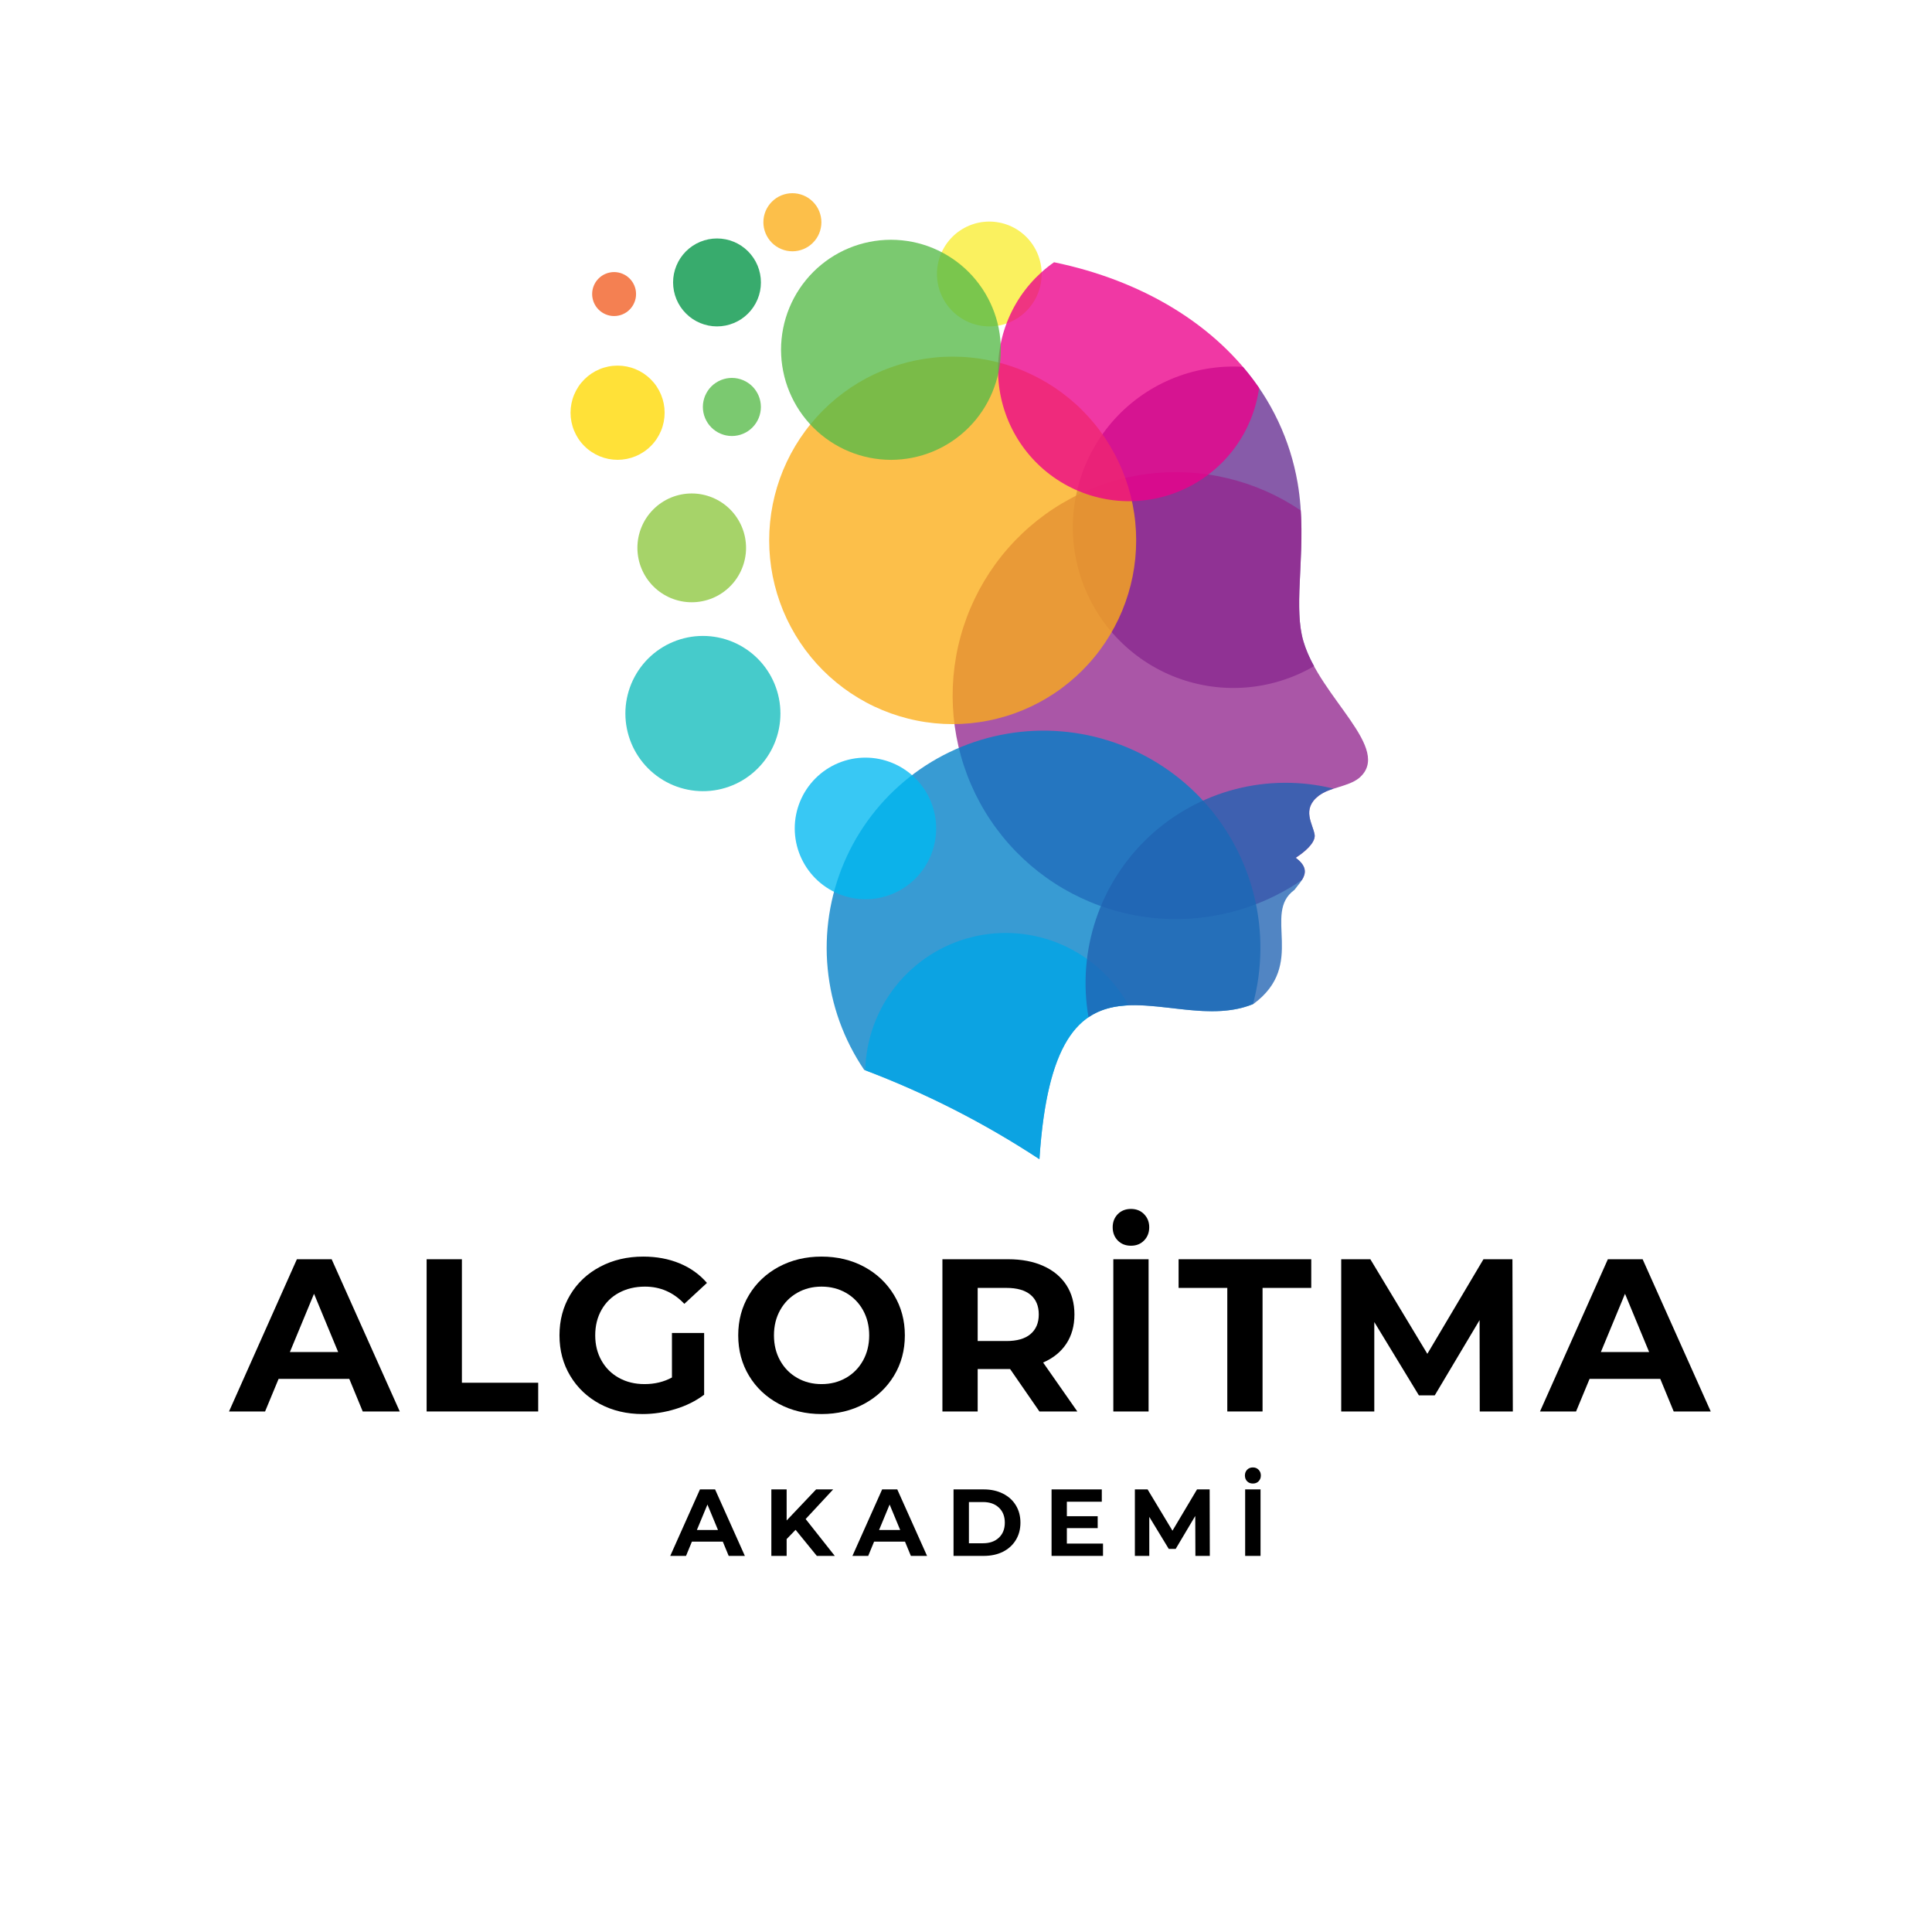 <svg xmlns="http://www.w3.org/2000/svg" xmlns:xlink="http://www.w3.org/1999/xlink" width="500" zoomAndPan="magnify" viewBox="0 0 375 375" height="500" preserveAspectRatio="xMidYMid meet" version="1.0"><defs><g/><clipPath id="5375e993df"><path d="M 184 91 L 265.77 91 L 265.77 179 L 184 179 Z M 184 91 " clip-rule="nonzero"/></clipPath><clipPath id="db978d645a"><path d="M 110.52 70 L 130 70 L 130 90 L 110.52 90 Z M 110.52 70 " clip-rule="nonzero"/></clipPath><clipPath id="1d7d7c5f61"><path d="M 148 37.5 L 160 37.5 L 160 49 L 148 49 Z M 148 37.5 " clip-rule="nonzero"/></clipPath></defs><path fill="#f9ed32" d="M 192.023 63.355 C 192.691 63.355 193.352 63.289 194.004 63.16 C 194.66 63.031 195.293 62.836 195.91 62.582 C 196.527 62.324 197.113 62.012 197.668 61.641 C 198.223 61.27 198.734 60.852 199.207 60.379 C 199.68 59.906 200.098 59.391 200.469 58.836 C 200.84 58.281 201.152 57.695 201.41 57.078 C 201.664 56.461 201.859 55.828 201.988 55.172 C 202.117 54.516 202.184 53.855 202.184 53.188 C 202.184 52.52 202.121 51.859 201.992 51.203 C 201.859 50.551 201.668 49.914 201.414 49.297 C 201.16 48.68 200.848 48.094 200.477 47.535 C 200.105 46.98 199.688 46.469 199.215 45.996 C 198.746 45.523 198.23 45.102 197.68 44.727 C 197.125 44.355 196.539 44.043 195.922 43.785 C 195.309 43.531 194.672 43.336 194.02 43.207 C 193.363 43.074 192.703 43.008 192.039 43.008 C 191.371 43.008 190.711 43.07 190.055 43.199 C 189.402 43.328 188.766 43.523 188.148 43.777 C 187.535 44.031 186.949 44.344 186.391 44.715 C 185.836 45.082 185.324 45.504 184.852 45.977 C 184.379 46.449 183.957 46.961 183.586 47.516 C 183.215 48.07 182.902 48.656 182.645 49.273 C 182.387 49.887 182.195 50.523 182.062 51.18 C 181.934 51.832 181.867 52.496 181.863 53.16 C 181.863 53.832 181.93 54.492 182.059 55.148 C 182.188 55.805 182.383 56.441 182.637 57.059 C 182.891 57.676 183.207 58.262 183.574 58.82 C 183.945 59.375 184.367 59.891 184.84 60.363 C 185.309 60.836 185.824 61.258 186.379 61.629 C 186.934 62.004 187.52 62.316 188.133 62.574 C 188.75 62.832 189.387 63.023 190.043 63.156 C 190.695 63.289 191.355 63.355 192.023 63.355 Z M 192.023 63.355 " fill-opacity="0.78" fill-rule="evenodd"/><path fill="#662d91" d="M 241.242 71.199 C 244 74.406 246.285 77.922 248.09 81.75 C 249.895 85.574 251.152 89.574 251.871 93.746 C 253.93 105.805 250.789 116.973 252.992 124.477 C 253.508 126.16 254.199 127.766 255.066 129.297 C 254.551 129.598 254.027 129.883 253.496 130.152 C 252.965 130.426 252.426 130.68 251.883 130.918 C 251.336 131.156 250.785 131.379 250.227 131.586 C 249.668 131.793 249.102 131.984 248.531 132.16 C 247.965 132.336 247.391 132.496 246.812 132.637 C 246.234 132.777 245.652 132.902 245.066 133.012 C 244.48 133.121 243.891 133.211 243.301 133.289 C 242.711 133.363 242.117 133.422 241.523 133.461 C 240.93 133.5 240.332 133.527 239.738 133.531 C 239.145 133.539 238.547 133.527 237.953 133.5 C 237.359 133.473 236.766 133.43 236.172 133.367 C 235.578 133.305 234.988 133.227 234.402 133.133 C 233.812 133.035 233.23 132.922 232.648 132.793 C 232.066 132.664 231.488 132.52 230.914 132.355 C 230.344 132.195 229.773 132.016 229.211 131.82 C 228.648 131.625 228.09 131.414 227.539 131.188 C 226.988 130.961 226.445 130.719 225.91 130.461 C 225.371 130.203 224.844 129.93 224.32 129.641 C 223.801 129.352 223.289 129.051 222.785 128.73 C 222.281 128.414 221.785 128.082 221.301 127.734 C 220.816 127.391 220.34 127.027 219.879 126.656 C 219.414 126.281 218.961 125.895 218.52 125.496 C 218.074 125.098 217.645 124.684 217.227 124.258 C 216.809 123.836 216.402 123.398 216.008 122.953 C 215.617 122.504 215.234 122.047 214.867 121.574 C 214.5 121.105 214.148 120.625 213.809 120.137 C 213.469 119.648 213.141 119.148 212.832 118.641 C 212.52 118.133 212.223 117.613 211.941 117.09 C 211.66 116.562 211.395 116.031 211.145 115.488 C 210.891 114.949 210.656 114.402 210.438 113.848 C 210.219 113.293 210.012 112.73 209.824 112.164 C 209.637 111.602 209.465 111.027 209.312 110.453 C 209.156 109.879 209.02 109.297 208.898 108.715 C 208.773 108.129 208.672 107.543 208.582 106.953 C 208.496 106.363 208.422 105.77 208.367 105.176 C 208.316 104.582 208.277 103.988 208.258 103.391 C 208.238 102.797 208.234 102.199 208.25 101.605 C 208.262 101.008 208.293 100.414 208.344 99.816 C 208.391 99.223 208.457 98.633 208.539 98.039 C 208.621 97.449 208.719 96.863 208.836 96.277 C 208.949 95.691 209.082 95.109 209.23 94.535 C 209.379 93.957 209.547 93.383 209.727 92.816 C 209.91 92.246 210.109 91.684 210.32 91.129 C 210.535 90.57 210.766 90.023 211.012 89.48 C 211.258 88.938 211.52 88.398 211.793 87.871 C 212.07 87.344 212.363 86.824 212.668 86.312 C 212.973 85.801 213.293 85.297 213.629 84.805 C 213.965 84.312 214.312 83.828 214.676 83.355 C 215.039 82.883 215.414 82.418 215.801 81.969 C 216.191 81.516 216.594 81.074 217.008 80.648 C 217.422 80.219 217.848 79.801 218.285 79.398 C 218.723 78.996 219.172 78.602 219.633 78.227 C 220.094 77.848 220.562 77.48 221.047 77.129 C 221.527 76.781 222.02 76.441 222.52 76.121 C 223.02 75.797 223.527 75.488 224.047 75.195 C 224.566 74.898 225.09 74.621 225.625 74.359 C 226.16 74.094 226.703 73.848 227.25 73.613 C 227.797 73.383 228.352 73.164 228.914 72.965 C 229.477 72.766 230.043 72.578 230.613 72.41 C 231.184 72.242 231.762 72.094 232.34 71.957 C 232.922 71.82 233.504 71.703 234.09 71.602 C 234.676 71.5 235.266 71.418 235.859 71.348 C 236.449 71.281 237.043 71.23 237.637 71.195 C 238.234 71.164 238.828 71.148 239.422 71.148 C 240.012 71.148 240.629 71.168 241.242 71.199 Z M 241.242 71.199 " fill-opacity="0.78" fill-rule="evenodd"/><g clip-path="url(#5375e993df)"><path fill="#92278f" d="M 252.477 99.051 C 253.129 109.043 251.113 118.086 252.992 124.504 C 256.203 135.461 270.445 145.387 263.789 151.023 C 261.688 152.715 258.062 152.824 255.938 154.48 C 252.555 157.125 254.867 159.984 255.168 162.047 C 255.312 163.023 254.426 164.598 251.5 166.508 C 253.711 168.141 253.508 169.523 252.719 170.797 C 251.641 171.535 250.535 172.227 249.395 172.863 C 248.254 173.504 247.09 174.09 245.898 174.621 C 244.707 175.156 243.492 175.633 242.258 176.059 C 241.023 176.48 239.77 176.848 238.504 177.156 C 237.234 177.469 235.953 177.719 234.664 177.914 C 233.371 178.109 232.074 178.246 230.773 178.32 C 229.469 178.398 228.164 178.418 226.859 178.375 C 225.555 178.332 224.254 178.234 222.961 178.074 C 221.664 177.914 220.379 177.699 219.102 177.422 C 217.824 177.148 216.562 176.816 215.316 176.426 C 214.07 176.035 212.844 175.594 211.641 175.09 C 210.434 174.59 209.254 174.035 208.098 173.43 C 206.941 172.82 205.812 172.164 204.719 171.453 C 203.621 170.746 202.559 169.988 201.531 169.184 C 200.5 168.375 199.512 167.527 198.559 166.629 C 197.609 165.734 196.699 164.801 195.832 163.82 C 194.965 162.844 194.145 161.828 193.371 160.777 C 192.594 159.727 191.867 158.641 191.191 157.523 C 190.512 156.406 189.887 155.262 189.312 154.086 C 188.742 152.91 188.219 151.715 187.754 150.492 C 187.289 149.273 186.879 148.031 186.527 146.773 C 186.172 145.516 185.875 144.242 185.637 142.957 C 185.398 141.672 185.219 140.379 185.094 139.078 C 184.973 137.777 184.91 136.473 184.906 135.164 C 184.902 133.859 184.957 132.555 185.07 131.25 C 185.184 129.949 185.355 128.652 185.586 127.367 C 185.812 126.082 186.102 124.809 186.449 123.547 C 186.793 122.285 187.195 121.043 187.652 119.82 C 188.109 118.594 188.621 117.395 189.188 116.215 C 189.754 115.035 190.371 113.887 191.039 112.766 C 191.711 111.645 192.43 110.555 193.199 109.496 C 193.965 108.438 194.781 107.418 195.641 106.438 C 196.5 105.453 197.402 104.512 198.348 103.609 C 199.293 102.707 200.277 101.852 201.301 101.039 C 202.324 100.227 203.379 99.461 204.473 98.742 C 205.562 98.027 206.688 97.359 207.84 96.746 C 208.988 96.129 210.168 95.57 211.371 95.059 C 212.574 94.551 213.797 94.098 215.039 93.699 C 216.281 93.301 217.543 92.961 218.816 92.676 C 220.09 92.395 221.375 92.168 222.668 92 C 223.965 91.832 225.266 91.723 226.57 91.672 C 227.875 91.625 229.176 91.633 230.48 91.699 C 231.785 91.77 233.082 91.895 234.375 92.082 C 235.668 92.266 236.949 92.512 238.219 92.812 C 239.488 93.113 240.742 93.473 241.98 93.887 C 243.219 94.305 244.438 94.773 245.633 95.297 C 246.828 95.824 247.996 96.402 249.141 97.031 C 250.281 97.664 251.395 98.348 252.477 99.078 Z M 252.477 99.051 " fill-opacity="0.78" fill-rule="evenodd"/></g><path fill="#007fc6" d="M 243.203 194.902 C 226.746 201.613 204.719 179.109 201.754 225 C 191.055 217.965 179.719 212.188 167.742 207.668 C 167.246 206.941 166.777 206.199 166.332 205.445 C 165.883 204.688 165.461 203.918 165.062 203.137 C 164.664 202.352 164.289 201.559 163.938 200.754 C 163.59 199.945 163.266 199.129 162.965 198.305 C 162.668 197.477 162.395 196.645 162.148 195.801 C 161.902 194.957 161.684 194.105 161.488 193.25 C 161.297 192.391 161.129 191.531 160.992 190.66 C 160.852 189.793 160.738 188.922 160.656 188.051 C 160.57 187.176 160.512 186.297 160.48 185.418 C 160.453 184.543 160.449 183.664 160.473 182.785 C 160.496 181.906 160.551 181.031 160.629 180.156 C 160.707 179.281 160.816 178.406 160.949 177.539 C 161.082 176.672 161.242 175.809 161.43 174.949 C 161.617 174.09 161.832 173.238 162.074 172.395 C 162.316 171.551 162.582 170.715 162.875 169.887 C 163.168 169.059 163.488 168.238 163.832 167.43 C 164.176 166.621 164.543 165.824 164.938 165.039 C 165.332 164.254 165.75 163.484 166.191 162.723 C 166.637 161.965 167.102 161.223 167.59 160.492 C 168.078 159.762 168.59 159.047 169.121 158.352 C 169.656 157.652 170.211 156.973 170.785 156.309 C 171.363 155.645 171.957 155 172.574 154.375 C 173.191 153.75 173.824 153.145 174.48 152.559 C 175.133 151.973 175.805 151.406 176.492 150.863 C 177.184 150.32 177.887 149.797 178.609 149.297 C 179.332 148.797 180.066 148.32 180.82 147.867 C 181.57 147.414 182.336 146.984 183.113 146.578 C 183.895 146.172 184.684 145.793 185.484 145.434 C 186.289 145.078 187.102 144.75 187.922 144.441 C 188.746 144.137 189.578 143.859 190.418 143.605 C 191.258 143.352 192.105 143.125 192.961 142.926 C 193.812 142.727 194.676 142.551 195.539 142.406 C 196.406 142.258 197.273 142.141 198.145 142.047 C 199.02 141.957 199.895 141.891 200.77 141.855 C 201.648 141.816 202.523 141.809 203.402 141.824 C 204.277 141.844 205.156 141.887 206.027 141.961 C 206.902 142.031 207.773 142.133 208.645 142.262 C 209.512 142.387 210.375 142.543 211.234 142.723 C 212.094 142.902 212.945 143.113 213.789 143.348 C 214.637 143.582 215.473 143.844 216.301 144.129 C 217.133 144.418 217.953 144.73 218.762 145.066 C 219.57 145.406 220.371 145.77 221.156 146.156 C 221.945 146.547 222.719 146.957 223.48 147.395 C 224.242 147.832 224.988 148.293 225.719 148.777 C 226.453 149.262 227.172 149.766 227.871 150.293 C 228.57 150.824 229.258 151.371 229.922 151.945 C 230.59 152.516 231.238 153.105 231.867 153.719 C 232.496 154.332 233.105 154.961 233.695 155.613 C 234.289 156.262 234.855 156.93 235.406 157.617 C 235.953 158.301 236.48 159.004 236.984 159.723 C 237.488 160.441 237.973 161.176 238.43 161.926 C 238.891 162.676 239.324 163.438 239.734 164.211 C 240.148 164.988 240.535 165.777 240.895 166.578 C 241.258 167.379 241.594 168.188 241.906 169.012 C 242.219 169.832 242.504 170.664 242.762 171.5 C 243.023 172.34 243.254 173.188 243.461 174.043 C 243.668 174.895 243.848 175.754 244 176.621 C 244.152 177.484 244.281 178.355 244.379 179.227 C 244.477 180.102 244.547 180.977 244.594 181.855 C 244.637 182.73 244.652 183.609 244.641 184.488 C 244.629 185.367 244.594 186.246 244.527 187.121 C 244.461 187.996 244.367 188.871 244.25 189.742 C 244.129 190.609 243.98 191.477 243.805 192.34 C 243.633 193.199 243.43 194.055 243.203 194.902 Z M 243.203 194.902 " fill-opacity="0.78" fill-rule="evenodd"/><path fill="#01a6e6" d="M 219.043 195.137 C 210.352 195.504 203.34 200.516 201.754 225 C 191.117 218.008 179.844 212.254 167.945 207.738 C 167.98 206.25 168.137 204.777 168.41 203.312 C 168.688 201.852 169.082 200.422 169.59 199.023 C 170.102 197.625 170.723 196.277 171.449 194.98 C 172.18 193.684 173.012 192.453 173.941 191.293 C 174.871 190.133 175.891 189.055 177 188.062 C 178.105 187.066 179.285 186.172 180.539 185.371 C 181.793 184.57 183.102 183.875 184.469 183.289 C 185.836 182.703 187.238 182.234 188.684 181.879 C 190.125 181.523 191.59 181.285 193.07 181.168 C 194.555 181.051 196.035 181.059 197.516 181.184 C 198.996 181.309 200.457 181.555 201.898 181.922 C 203.34 182.285 204.742 182.766 206.105 183.363 C 207.469 183.957 208.773 184.66 210.02 185.469 C 211.27 186.277 212.441 187.184 213.543 188.184 C 214.645 189.184 215.656 190.27 216.578 191.434 C 217.5 192.602 218.324 193.836 219.043 195.137 Z M 219.043 195.137 " fill-opacity="0.78" fill-rule="evenodd"/><path fill="#2063b2" d="M 258.805 153.078 C 257.773 153.379 256.816 153.836 255.938 154.457 C 252.555 157.098 254.867 159.957 255.168 162.02 C 255.312 163 254.426 164.57 251.5 166.484 C 254.883 168.98 252.609 170.895 251.246 172.734 C 244.918 177.301 253.723 187.203 243.281 194.875 C 232.742 199.223 219.93 191.555 211.277 197.441 C 211.141 196.648 211.027 195.855 210.938 195.055 C 210.852 194.258 210.789 193.457 210.75 192.652 C 210.711 191.852 210.695 191.047 210.707 190.246 C 210.719 189.441 210.758 188.641 210.816 187.836 C 210.879 187.035 210.965 186.238 211.074 185.441 C 211.184 184.645 211.32 183.855 211.48 183.066 C 211.641 182.281 211.824 181.496 212.031 180.723 C 212.238 179.945 212.473 179.176 212.727 178.414 C 212.984 177.652 213.262 176.902 213.562 176.156 C 213.867 175.41 214.191 174.676 214.539 173.953 C 214.887 173.23 215.258 172.516 215.648 171.816 C 216.039 171.113 216.453 170.426 216.891 169.75 C 217.324 169.074 217.777 168.414 218.254 167.766 C 218.73 167.117 219.227 166.488 219.738 165.871 C 220.254 165.254 220.789 164.656 221.34 164.07 C 221.891 163.488 222.461 162.922 223.047 162.375 C 223.633 161.824 224.238 161.297 224.859 160.785 C 225.477 160.277 226.113 159.785 226.762 159.312 C 227.414 158.844 228.078 158.391 228.754 157.961 C 229.434 157.531 230.125 157.125 230.828 156.738 C 231.531 156.352 232.246 155.984 232.969 155.645 C 233.695 155.301 234.434 154.98 235.18 154.684 C 235.922 154.387 236.68 154.113 237.441 153.863 C 238.203 153.613 238.973 153.387 239.75 153.188 C 240.527 152.984 241.309 152.805 242.098 152.652 C 242.883 152.5 243.676 152.371 244.473 152.266 C 245.266 152.16 246.066 152.082 246.867 152.027 C 247.664 151.973 248.469 151.941 249.27 151.938 C 250.074 151.93 250.875 151.953 251.676 151.996 C 252.477 152.039 253.277 152.109 254.074 152.203 C 254.871 152.301 255.664 152.418 256.453 152.562 C 257.242 152.707 258.027 152.875 258.805 153.066 Z M 258.805 153.078 " fill-opacity="0.78" fill-rule="evenodd"/><path fill="#12bcbc" d="M 136.426 153.566 C 137.414 153.57 138.395 153.473 139.363 153.281 C 140.332 153.086 141.273 152.801 142.188 152.422 C 143.102 152.047 143.969 151.582 144.789 151.031 C 145.609 150.48 146.371 149.859 147.07 149.156 C 147.77 148.457 148.395 147.699 148.941 146.875 C 149.492 146.051 149.957 145.184 150.336 144.27 C 150.711 143.355 151 142.414 151.191 141.441 C 151.383 140.473 151.48 139.492 151.48 138.504 C 151.48 137.512 151.387 136.531 151.191 135.562 C 151 134.59 150.715 133.648 150.336 132.734 C 149.957 131.82 149.496 130.953 148.945 130.129 C 148.395 129.305 147.773 128.547 147.074 127.844 C 146.375 127.145 145.613 126.52 144.793 125.973 C 143.973 125.422 143.105 124.957 142.191 124.578 C 141.277 124.199 140.336 123.914 139.367 123.723 C 138.398 123.527 137.418 123.434 136.43 123.434 C 135.441 123.434 134.465 123.527 133.496 123.723 C 132.527 123.914 131.586 124.203 130.672 124.582 C 129.758 124.961 128.891 125.422 128.07 125.973 C 127.25 126.523 126.488 127.148 125.789 127.848 C 125.09 128.547 124.469 129.309 123.918 130.133 C 123.371 130.957 122.906 131.824 122.527 132.738 C 122.152 133.652 121.867 134.598 121.672 135.566 C 121.48 136.535 121.383 137.516 121.387 138.508 C 121.387 139.496 121.484 140.473 121.68 141.441 C 121.875 142.41 122.16 143.352 122.539 144.266 C 122.918 145.18 123.383 146.047 123.93 146.867 C 124.48 147.688 125.102 148.449 125.801 149.148 C 126.5 149.848 127.258 150.469 128.078 151.02 C 128.898 151.57 129.766 152.035 130.676 152.414 C 131.586 152.793 132.527 153.078 133.496 153.273 C 134.461 153.469 135.441 153.566 136.426 153.566 Z M 136.426 153.566 " fill-opacity="0.78" fill-rule="evenodd"/><path fill="#00b9f1" d="M 167.945 174.543 C 168.844 174.543 169.738 174.461 170.625 174.285 C 171.508 174.113 172.367 173.852 173.203 173.512 C 174.035 173.168 174.828 172.746 175.578 172.246 C 176.332 171.746 177.027 171.176 177.664 170.539 C 178.305 169.902 178.875 169.211 179.379 168.461 C 179.879 167.711 180.305 166.918 180.652 166.086 C 181 165.254 181.262 164.395 181.438 163.508 C 181.617 162.621 181.707 161.727 181.707 160.824 C 181.711 159.922 181.621 159.027 181.449 158.141 C 181.273 157.258 181.016 156.395 180.672 155.562 C 180.328 154.727 179.906 153.934 179.406 153.18 C 178.906 152.43 178.34 151.734 177.703 151.094 C 177.066 150.457 176.371 149.883 175.621 149.383 C 174.875 148.879 174.082 148.453 173.25 148.109 C 172.418 147.762 171.559 147.5 170.676 147.324 C 169.789 147.145 168.898 147.055 167.996 147.055 C 167.094 147.055 166.199 147.141 165.316 147.316 C 164.43 147.492 163.574 147.754 162.738 148.098 C 161.906 148.441 161.113 148.867 160.363 149.367 C 159.613 149.867 158.922 150.438 158.281 151.078 C 157.645 151.715 157.074 152.41 156.574 153.16 C 156.07 153.91 155.648 154.703 155.305 155.535 C 154.957 156.371 154.699 157.23 154.523 158.117 C 154.344 159 154.258 159.895 154.258 160.801 C 154.258 161.699 154.348 162.59 154.523 163.473 C 154.699 164.355 154.961 165.215 155.305 166.047 C 155.648 166.875 156.07 167.668 156.57 168.418 C 157.07 169.164 157.637 169.859 158.27 170.496 C 158.906 171.133 159.598 171.703 160.344 172.203 C 161.09 172.707 161.879 173.133 162.707 173.477 C 163.535 173.824 164.391 174.09 165.273 174.266 C 166.156 174.445 167.043 174.539 167.945 174.543 Z M 167.945 174.543 " fill-opacity="0.78" fill-rule="evenodd"/><path fill="#8dc63f" d="M 134.262 116.898 C 134.957 116.898 135.641 116.832 136.32 116.695 C 137 116.562 137.66 116.359 138.297 116.098 C 138.938 115.832 139.547 115.504 140.121 115.121 C 140.699 114.734 141.23 114.297 141.719 113.805 C 142.211 113.316 142.648 112.781 143.031 112.207 C 143.414 111.629 143.742 111.02 144.004 110.379 C 144.27 109.738 144.469 109.078 144.605 108.398 C 144.742 107.719 144.809 107.031 144.809 106.34 C 144.809 105.645 144.738 104.957 144.605 104.277 C 144.469 103.598 144.27 102.938 144.004 102.297 C 143.738 101.656 143.414 101.047 143.027 100.473 C 142.645 99.895 142.207 99.363 141.719 98.871 C 141.227 98.383 140.695 97.945 140.117 97.559 C 139.543 97.176 138.934 96.848 138.293 96.586 C 137.656 96.32 136.996 96.121 136.316 95.984 C 135.637 95.848 134.949 95.781 134.258 95.781 C 133.566 95.781 132.879 95.852 132.203 95.984 C 131.523 96.121 130.863 96.32 130.223 96.586 C 129.582 96.852 128.977 97.18 128.398 97.566 C 127.824 97.949 127.293 98.387 126.805 98.879 C 126.312 99.367 125.875 99.902 125.492 100.48 C 125.109 101.055 124.781 101.664 124.52 102.305 C 124.254 102.945 124.055 103.605 123.918 104.289 C 123.785 104.969 123.719 105.652 123.719 106.348 C 123.719 107.039 123.789 107.727 123.926 108.406 C 124.059 109.086 124.262 109.746 124.527 110.383 C 124.793 111.023 125.117 111.633 125.5 112.207 C 125.887 112.781 126.324 113.316 126.812 113.805 C 127.301 114.297 127.836 114.734 128.41 115.117 C 128.984 115.504 129.594 115.828 130.23 116.094 C 130.871 116.359 131.527 116.559 132.207 116.695 C 132.887 116.832 133.57 116.898 134.262 116.898 Z M 134.262 116.898 " fill-opacity="0.78" fill-rule="evenodd"/><g clip-path="url(#db978d645a)"><path fill="#ffd900" d="M 129.004 80.105 C 129.004 80.707 128.945 81.301 128.828 81.891 C 128.711 82.48 128.539 83.051 128.309 83.605 C 128.078 84.16 127.797 84.688 127.465 85.188 C 127.133 85.688 126.754 86.148 126.328 86.57 C 125.906 86.996 125.445 87.375 124.945 87.707 C 124.445 88.043 123.922 88.324 123.367 88.555 C 122.812 88.785 122.242 88.957 121.656 89.074 C 121.066 89.191 120.473 89.25 119.875 89.25 C 119.273 89.25 118.68 89.191 118.09 89.074 C 117.504 88.957 116.934 88.785 116.379 88.555 C 115.824 88.324 115.301 88.043 114.801 87.707 C 114.301 87.375 113.84 86.996 113.418 86.57 C 112.992 86.148 112.613 85.688 112.281 85.188 C 111.949 84.688 111.668 84.16 111.438 83.605 C 111.207 83.051 111.035 82.48 110.918 81.891 C 110.801 81.301 110.742 80.707 110.742 80.105 C 110.742 79.508 110.801 78.914 110.918 78.324 C 111.035 77.734 111.207 77.164 111.438 76.609 C 111.668 76.055 111.949 75.527 112.281 75.027 C 112.613 74.527 112.992 74.066 113.418 73.641 C 113.84 73.219 114.301 72.84 114.801 72.504 C 115.301 72.172 115.824 71.891 116.379 71.66 C 116.934 71.43 117.504 71.258 118.09 71.141 C 118.68 71.023 119.273 70.965 119.875 70.965 C 120.473 70.965 121.066 71.023 121.656 71.141 C 122.242 71.258 122.812 71.43 123.367 71.66 C 123.922 71.891 124.445 72.172 124.945 72.504 C 125.445 72.84 125.906 73.219 126.328 73.641 C 126.754 74.066 127.133 74.527 127.465 75.027 C 127.797 75.527 128.078 76.055 128.309 76.609 C 128.539 77.164 128.711 77.734 128.828 78.324 C 128.945 78.914 129.004 79.508 129.004 80.105 Z M 129.004 80.105 " fill-opacity="0.78" fill-rule="nonzero"/></g><path fill="#009444" d="M 139.164 63.355 C 139.723 63.355 140.277 63.301 140.828 63.191 C 141.375 63.082 141.91 62.922 142.426 62.707 C 142.945 62.492 143.438 62.23 143.902 61.922 C 144.367 61.609 144.797 61.254 145.195 60.859 C 145.59 60.465 145.945 60.031 146.254 59.566 C 146.566 59.102 146.828 58.609 147.043 58.09 C 147.258 57.574 147.422 57.039 147.531 56.488 C 147.641 55.941 147.695 55.383 147.695 54.824 C 147.695 54.262 147.641 53.707 147.531 53.16 C 147.422 52.609 147.262 52.074 147.047 51.555 C 146.832 51.039 146.57 50.547 146.262 50.082 C 145.949 49.613 145.598 49.184 145.199 48.785 C 144.805 48.391 144.375 48.035 143.91 47.723 C 143.441 47.414 142.953 47.148 142.434 46.934 C 141.918 46.719 141.387 46.559 140.836 46.449 C 140.285 46.34 139.73 46.285 139.172 46.285 C 138.613 46.285 138.059 46.34 137.508 46.449 C 136.961 46.555 136.426 46.719 135.91 46.934 C 135.391 47.148 134.902 47.41 134.434 47.723 C 133.969 48.031 133.539 48.387 133.145 48.781 C 132.746 49.18 132.395 49.609 132.082 50.078 C 131.773 50.543 131.508 51.035 131.297 51.551 C 131.082 52.07 130.918 52.605 130.809 53.152 C 130.699 53.703 130.645 54.258 130.645 54.82 C 130.648 55.379 130.703 55.934 130.812 56.484 C 130.922 57.031 131.082 57.566 131.297 58.082 C 131.512 58.602 131.773 59.09 132.086 59.559 C 132.395 60.023 132.75 60.453 133.145 60.848 C 133.539 61.246 133.969 61.598 134.434 61.91 C 134.898 62.223 135.391 62.484 135.906 62.699 C 136.422 62.914 136.953 63.078 137.504 63.188 C 138.051 63.297 138.605 63.355 139.164 63.355 Z M 139.164 63.355 " fill-opacity="0.78" fill-rule="evenodd"/><path fill="#56ba48" d="M 142.059 84.629 C 142.426 84.629 142.793 84.594 143.156 84.52 C 143.52 84.449 143.871 84.344 144.211 84.199 C 144.555 84.059 144.879 83.887 145.188 83.68 C 145.492 83.473 145.777 83.238 146.039 82.977 C 146.301 82.715 146.535 82.43 146.738 82.125 C 146.945 81.816 147.117 81.492 147.258 81.148 C 147.402 80.809 147.508 80.453 147.578 80.09 C 147.652 79.727 147.688 79.363 147.688 78.992 C 147.688 78.621 147.652 78.254 147.578 77.891 C 147.508 77.527 147.402 77.176 147.258 76.832 C 147.117 76.492 146.945 76.168 146.738 75.859 C 146.535 75.551 146.301 75.266 146.039 75.004 C 145.777 74.742 145.492 74.508 145.188 74.305 C 144.879 74.098 144.555 73.922 144.211 73.781 C 143.871 73.641 143.52 73.535 143.156 73.461 C 142.793 73.391 142.426 73.352 142.059 73.352 C 141.688 73.352 141.32 73.391 140.957 73.461 C 140.598 73.535 140.246 73.641 139.902 73.781 C 139.562 73.922 139.238 74.098 138.93 74.305 C 138.621 74.508 138.336 74.742 138.074 75.004 C 137.812 75.266 137.582 75.551 137.375 75.859 C 137.172 76.168 136.996 76.492 136.855 76.832 C 136.715 77.176 136.605 77.527 136.535 77.891 C 136.461 78.254 136.426 78.621 136.426 78.992 C 136.426 79.359 136.465 79.727 136.535 80.09 C 136.609 80.453 136.719 80.805 136.859 81.148 C 137 81.488 137.176 81.812 137.379 82.121 C 137.586 82.43 137.82 82.711 138.078 82.973 C 138.34 83.234 138.625 83.469 138.934 83.676 C 139.238 83.883 139.562 84.055 139.906 84.195 C 140.246 84.34 140.598 84.445 140.961 84.52 C 141.32 84.594 141.688 84.629 142.059 84.629 Z M 142.059 84.629 " fill-opacity="0.78" fill-rule="evenodd"/><g clip-path="url(#1d7d7c5f61)"><path fill="#fbad17" d="M 153.801 48.777 C 154.172 48.777 154.539 48.742 154.898 48.668 C 155.262 48.598 155.613 48.488 155.957 48.348 C 156.297 48.207 156.621 48.031 156.93 47.828 C 157.238 47.621 157.52 47.387 157.781 47.125 C 158.043 46.863 158.277 46.578 158.484 46.27 C 158.688 45.965 158.863 45.637 159.004 45.297 C 159.145 44.953 159.25 44.602 159.324 44.238 C 159.395 43.875 159.434 43.508 159.434 43.137 C 159.434 42.77 159.395 42.402 159.324 42.039 C 159.25 41.676 159.145 41.324 159.004 40.98 C 158.863 40.637 158.688 40.312 158.484 40.004 C 158.277 39.699 158.043 39.414 157.781 39.152 C 157.52 38.891 157.238 38.656 156.93 38.449 C 156.621 38.246 156.297 38.07 155.957 37.93 C 155.613 37.789 155.262 37.68 154.898 37.609 C 154.539 37.535 154.172 37.5 153.801 37.5 C 153.43 37.5 153.066 37.535 152.703 37.609 C 152.34 37.68 151.988 37.789 151.645 37.93 C 151.305 38.07 150.98 38.246 150.672 38.449 C 150.367 38.656 150.082 38.891 149.82 39.152 C 149.559 39.414 149.324 39.699 149.121 40.004 C 148.914 40.312 148.742 40.637 148.598 40.98 C 148.457 41.324 148.352 41.676 148.277 42.039 C 148.207 42.402 148.172 42.77 148.172 43.137 C 148.172 43.508 148.207 43.875 148.281 44.238 C 148.355 44.602 148.461 44.953 148.602 45.293 C 148.746 45.637 148.918 45.961 149.125 46.27 C 149.328 46.574 149.562 46.859 149.824 47.121 C 150.086 47.383 150.367 47.617 150.676 47.824 C 150.984 48.027 151.309 48.203 151.648 48.344 C 151.988 48.484 152.34 48.594 152.703 48.668 C 153.066 48.738 153.434 48.777 153.801 48.777 Z M 153.801 48.777 " fill-opacity="0.78" fill-rule="evenodd"/></g><path fill="#f15c22" d="M 119.215 61.344 C 119.496 61.344 119.77 61.316 120.047 61.258 C 120.32 61.203 120.586 61.121 120.844 61.012 C 121.102 60.906 121.344 60.773 121.578 60.617 C 121.809 60.461 122.023 60.281 122.219 60.082 C 122.418 59.887 122.594 59.668 122.746 59.438 C 122.902 59.203 123.031 58.957 123.137 58.695 C 123.246 58.438 123.324 58.172 123.379 57.898 C 123.434 57.621 123.457 57.344 123.457 57.066 C 123.457 56.785 123.43 56.508 123.375 56.234 C 123.316 55.957 123.238 55.691 123.129 55.434 C 123.02 55.176 122.891 54.93 122.734 54.699 C 122.578 54.465 122.398 54.25 122.203 54.055 C 122.004 53.855 121.789 53.68 121.555 53.523 C 121.324 53.367 121.078 53.238 120.82 53.133 C 120.559 53.023 120.293 52.945 120.02 52.891 C 119.746 52.836 119.469 52.809 119.188 52.809 C 118.91 52.809 118.633 52.836 118.359 52.895 C 118.086 52.949 117.816 53.027 117.559 53.137 C 117.301 53.242 117.055 53.375 116.824 53.531 C 116.59 53.688 116.375 53.863 116.18 54.062 C 115.98 54.262 115.805 54.477 115.648 54.707 C 115.496 54.941 115.363 55.188 115.258 55.445 C 115.148 55.703 115.07 55.973 115.016 56.246 C 114.961 56.52 114.934 56.797 114.934 57.078 C 114.934 57.359 114.961 57.637 115.02 57.91 C 115.074 58.188 115.156 58.453 115.262 58.715 C 115.371 58.973 115.504 59.219 115.66 59.453 C 115.816 59.684 115.992 59.898 116.191 60.098 C 116.391 60.297 116.605 60.473 116.84 60.629 C 117.074 60.785 117.32 60.914 117.578 61.023 C 117.84 61.129 118.105 61.211 118.383 61.266 C 118.656 61.32 118.934 61.348 119.215 61.344 Z M 119.215 61.344 " fill-opacity="0.78" fill-rule="evenodd"/><path fill="#fbad17" d="M 220.531 104.887 C 220.531 106.055 220.473 107.219 220.359 108.383 C 220.246 109.543 220.074 110.699 219.848 111.844 C 219.617 112.988 219.336 114.121 218.996 115.238 C 218.656 116.355 218.266 117.453 217.82 118.535 C 217.371 119.613 216.875 120.668 216.324 121.699 C 215.773 122.727 215.176 123.727 214.527 124.699 C 213.879 125.672 213.188 126.609 212.445 127.512 C 211.707 128.414 210.922 129.277 210.098 130.105 C 209.273 130.93 208.41 131.715 207.508 132.453 C 206.605 133.195 205.672 133.891 204.703 134.539 C 203.73 135.188 202.73 135.789 201.703 136.34 C 200.676 136.891 199.621 137.387 198.543 137.836 C 197.465 138.281 196.371 138.676 195.254 139.012 C 194.137 139.352 193.008 139.637 191.863 139.863 C 190.719 140.094 189.566 140.262 188.406 140.379 C 187.246 140.492 186.082 140.551 184.914 140.551 C 183.746 140.551 182.582 140.492 181.422 140.379 C 180.262 140.262 179.109 140.094 177.965 139.863 C 176.82 139.637 175.691 139.352 174.574 139.012 C 173.461 138.676 172.363 138.281 171.285 137.836 C 170.207 137.387 169.152 136.891 168.125 136.34 C 167.098 135.789 166.098 135.188 165.125 134.539 C 164.156 133.891 163.223 133.195 162.32 132.453 C 161.418 131.715 160.555 130.93 159.73 130.105 C 158.906 129.277 158.121 128.414 157.383 127.512 C 156.641 126.609 155.949 125.672 155.301 124.699 C 154.652 123.727 154.055 122.727 153.504 121.699 C 152.953 120.668 152.457 119.613 152.008 118.535 C 151.562 117.453 151.172 116.355 150.832 115.238 C 150.492 114.121 150.211 112.988 149.98 111.844 C 149.754 110.699 149.582 109.543 149.469 108.383 C 149.355 107.219 149.297 106.055 149.297 104.887 C 149.297 103.719 149.355 102.551 149.469 101.391 C 149.582 100.227 149.754 99.074 149.98 97.93 C 150.211 96.781 150.492 95.652 150.832 94.531 C 151.172 93.414 151.562 92.316 152.008 91.238 C 152.457 90.16 152.953 89.105 153.504 88.074 C 154.055 87.043 154.652 86.043 155.301 85.07 C 155.949 84.102 156.641 83.164 157.383 82.262 C 158.121 81.359 158.906 80.492 159.73 79.668 C 160.555 78.84 161.418 78.059 162.32 77.316 C 163.223 76.578 164.156 75.883 165.125 75.234 C 166.098 74.582 167.098 73.984 168.125 73.434 C 169.152 72.883 170.207 72.383 171.285 71.938 C 172.363 71.488 173.461 71.098 174.574 70.758 C 175.691 70.418 176.82 70.137 177.965 69.906 C 179.109 69.68 180.262 69.508 181.422 69.395 C 182.582 69.277 183.746 69.223 184.914 69.223 C 186.082 69.223 187.246 69.277 188.406 69.395 C 189.566 69.508 190.719 69.68 191.863 69.906 C 193.008 70.137 194.137 70.418 195.254 70.758 C 196.371 71.098 197.465 71.488 198.543 71.938 C 199.621 72.383 200.676 72.883 201.703 73.434 C 202.73 73.984 203.73 74.582 204.703 75.234 C 205.672 75.883 206.605 76.578 207.508 77.316 C 208.41 78.059 209.273 78.84 210.098 79.668 C 210.922 80.492 211.707 81.359 212.445 82.262 C 213.188 83.164 213.879 84.102 214.527 85.07 C 215.176 86.043 215.773 87.043 216.324 88.074 C 216.875 89.105 217.371 90.16 217.82 91.238 C 218.266 92.316 218.656 93.414 218.996 94.531 C 219.336 95.652 219.617 96.781 219.848 97.93 C 220.074 99.074 220.246 100.227 220.359 101.391 C 220.473 102.551 220.531 103.719 220.531 104.887 Z M 220.531 104.887 " fill-opacity="0.78" fill-rule="nonzero"/><path fill="#ec008b" d="M 204.59 50.902 C 221.656 54.43 235.957 62.988 244.391 75.305 C 244.316 75.824 244.23 76.344 244.125 76.859 C 244.02 77.375 243.898 77.887 243.762 78.398 C 243.629 78.906 243.477 79.41 243.309 79.906 C 243.141 80.406 242.957 80.902 242.762 81.387 C 242.562 81.875 242.348 82.355 242.121 82.832 C 241.895 83.305 241.652 83.773 241.395 84.234 C 241.141 84.691 240.867 85.145 240.582 85.586 C 240.301 86.027 240 86.461 239.691 86.887 C 239.379 87.312 239.055 87.727 238.719 88.129 C 238.383 88.531 238.031 88.926 237.672 89.309 C 237.309 89.691 236.938 90.062 236.551 90.422 C 236.168 90.781 235.773 91.129 235.367 91.461 C 234.961 91.797 234.547 92.121 234.121 92.43 C 233.695 92.738 233.262 93.035 232.816 93.316 C 232.371 93.598 231.922 93.867 231.461 94.121 C 231 94.375 230.531 94.613 230.055 94.84 C 229.582 95.062 229.098 95.273 228.609 95.469 C 228.121 95.664 227.629 95.844 227.129 96.008 C 226.629 96.172 226.125 96.32 225.617 96.453 C 225.109 96.586 224.598 96.703 224.082 96.805 C 223.566 96.906 223.047 96.992 222.523 97.062 C 222.004 97.133 221.48 97.184 220.957 97.223 C 220.434 97.258 219.906 97.277 219.383 97.281 C 218.855 97.289 218.332 97.273 217.805 97.246 C 217.281 97.219 216.758 97.176 216.234 97.113 C 215.711 97.051 215.191 96.977 214.676 96.883 C 214.156 96.789 213.645 96.68 213.133 96.555 C 212.621 96.43 212.117 96.289 211.613 96.133 C 211.113 95.977 210.613 95.805 210.125 95.617 C 209.633 95.43 209.148 95.227 208.668 95.012 C 208.191 94.793 207.719 94.562 207.254 94.316 C 206.789 94.07 206.332 93.809 205.883 93.531 C 205.438 93.258 204.996 92.969 204.566 92.668 C 204.137 92.367 203.715 92.051 203.305 91.723 C 202.891 91.395 202.492 91.055 202.102 90.699 C 201.711 90.348 201.332 89.98 200.965 89.605 C 200.598 89.23 200.242 88.84 199.898 88.441 C 199.555 88.043 199.227 87.637 198.906 87.215 C 198.59 86.797 198.285 86.367 197.992 85.93 C 197.703 85.492 197.426 85.047 197.16 84.59 C 196.895 84.133 196.648 83.672 196.41 83.199 C 196.176 82.73 195.957 82.254 195.75 81.77 C 195.543 81.285 195.355 80.793 195.18 80.297 C 195.004 79.801 194.844 79.301 194.699 78.793 C 194.555 78.285 194.426 77.777 194.312 77.262 C 194.199 76.75 194.102 76.23 194.023 75.711 C 193.941 75.191 193.879 74.668 193.828 74.145 C 193.781 73.621 193.746 73.094 193.73 72.57 C 193.715 72.043 193.715 71.516 193.734 70.992 C 193.75 70.465 193.781 69.938 193.832 69.414 C 193.879 68.891 193.945 68.367 194.027 67.848 C 194.109 67.328 194.207 66.812 194.32 66.297 C 194.434 65.785 194.562 65.273 194.707 64.766 C 194.852 64.262 195.012 63.762 195.188 63.266 C 195.363 62.77 195.555 62.277 195.762 61.793 C 195.969 61.309 196.188 60.832 196.426 60.363 C 196.66 59.891 196.91 59.43 197.176 58.973 C 197.438 58.52 197.719 58.07 198.008 57.633 C 198.301 57.195 198.605 56.77 198.926 56.348 C 199.242 55.93 199.574 55.523 199.918 55.125 C 200.262 54.727 200.617 54.34 200.984 53.961 C 201.355 53.586 201.734 53.223 202.125 52.867 C 202.516 52.516 202.914 52.176 203.324 51.848 C 203.738 51.52 204.16 51.207 204.59 50.902 Z M 204.59 50.902 " fill-opacity="0.78" fill-rule="evenodd"/><path fill="#56ba48" d="M 172.922 89.258 C 173.621 89.258 174.316 89.223 175.012 89.152 C 175.707 89.086 176.398 88.984 177.086 88.848 C 177.77 88.711 178.445 88.543 179.113 88.34 C 179.785 88.137 180.441 87.898 181.086 87.633 C 181.73 87.363 182.363 87.066 182.98 86.738 C 183.594 86.406 184.195 86.047 184.773 85.66 C 185.355 85.27 185.918 84.855 186.457 84.41 C 186.996 83.969 187.516 83.5 188.008 83.004 C 188.504 82.508 188.973 81.992 189.414 81.453 C 189.859 80.91 190.273 80.348 190.66 79.77 C 191.051 79.188 191.41 78.586 191.738 77.969 C 192.066 77.352 192.367 76.723 192.633 76.074 C 192.902 75.43 193.137 74.77 193.34 74.102 C 193.543 73.434 193.711 72.754 193.848 72.07 C 193.984 71.383 194.09 70.691 194.156 69.996 C 194.227 69.301 194.258 68.602 194.258 67.902 C 194.262 67.203 194.227 66.504 194.156 65.809 C 194.09 65.113 193.988 64.422 193.852 63.734 C 193.715 63.047 193.547 62.371 193.344 61.699 C 193.141 61.031 192.906 60.375 192.637 59.727 C 192.371 59.082 192.07 58.449 191.742 57.832 C 191.414 57.215 191.055 56.617 190.668 56.035 C 190.277 55.453 189.863 54.891 189.422 54.352 C 188.977 53.809 188.508 53.293 188.016 52.797 C 187.52 52.301 187.004 51.832 186.465 51.387 C 185.922 50.945 185.363 50.527 184.781 50.141 C 184.203 49.75 183.602 49.391 182.988 49.062 C 182.371 48.73 181.738 48.434 181.094 48.164 C 180.449 47.898 179.793 47.66 179.125 47.457 C 178.453 47.254 177.777 47.086 177.094 46.949 C 176.406 46.812 175.719 46.711 175.023 46.641 C 174.328 46.574 173.629 46.539 172.93 46.539 C 172.234 46.539 171.535 46.574 170.84 46.641 C 170.145 46.711 169.453 46.812 168.77 46.949 C 168.086 47.086 167.406 47.254 166.738 47.457 C 166.07 47.66 165.414 47.895 164.77 48.164 C 164.121 48.43 163.492 48.73 162.875 49.059 C 162.258 49.391 161.66 49.75 161.078 50.137 C 160.5 50.527 159.938 50.941 159.398 51.387 C 158.859 51.828 158.34 52.297 157.848 52.793 C 157.352 53.289 156.883 53.805 156.441 54.348 C 155.996 54.887 155.582 55.449 155.195 56.031 C 154.805 56.613 154.445 57.211 154.117 57.828 C 153.789 58.445 153.488 59.078 153.223 59.723 C 152.953 60.371 152.719 61.027 152.516 61.695 C 152.312 62.367 152.145 63.043 152.008 63.73 C 151.871 64.418 151.77 65.105 151.703 65.805 C 151.633 66.5 151.598 67.199 151.598 67.898 C 151.602 68.598 151.637 69.293 151.703 69.988 C 151.773 70.684 151.879 71.375 152.016 72.062 C 152.152 72.746 152.32 73.422 152.523 74.094 C 152.73 74.762 152.965 75.418 153.23 76.062 C 153.5 76.711 153.797 77.34 154.129 77.957 C 154.457 78.574 154.816 79.172 155.203 79.754 C 155.594 80.332 156.008 80.895 156.449 81.434 C 156.895 81.977 157.363 82.492 157.855 82.988 C 158.348 83.48 158.867 83.949 159.406 84.395 C 159.945 84.836 160.504 85.254 161.086 85.641 C 161.664 86.031 162.262 86.391 162.879 86.719 C 163.492 87.051 164.125 87.352 164.77 87.617 C 165.414 87.887 166.07 88.121 166.738 88.328 C 167.402 88.531 168.082 88.699 168.766 88.84 C 169.449 88.977 170.141 89.078 170.832 89.148 C 171.527 89.219 172.223 89.254 172.922 89.258 Z M 172.922 89.258 " fill-opacity="0.78" fill-rule="evenodd"/><g fill="#000000" fill-opacity="1"><g transform="translate(44.827, 273.966)"><g><path d="M 22.969 -6.328 L 9.25 -6.328 L 6.625 0 L -0.375 0 L 12.797 -29.547 L 19.547 -29.547 L 32.766 0 L 25.578 0 Z M 20.812 -11.531 L 16.125 -22.844 L 11.438 -11.531 Z M 20.812 -11.531 "/></g></g></g><g fill="#000000" fill-opacity="1"><g transform="translate(79.309, 273.966)"><g><path d="M 3.5 -29.547 L 10.344 -29.547 L 10.344 -5.578 L 25.156 -5.578 L 25.156 0 L 3.5 0 Z M 3.5 -29.547 "/></g></g></g><g fill="#000000" fill-opacity="1"><g transform="translate(106.954, 273.966)"><g><path d="M 23.469 -15.234 L 29.719 -15.234 L 29.719 -3.25 C 28.113 -2.039 26.254 -1.113 24.141 -0.469 C 22.035 0.176 19.914 0.5 17.781 0.5 C 14.707 0.5 11.945 -0.148 9.5 -1.453 C 7.051 -2.766 5.129 -4.582 3.734 -6.906 C 2.336 -9.227 1.641 -11.852 1.641 -14.781 C 1.641 -17.707 2.336 -20.332 3.734 -22.656 C 5.129 -24.977 7.062 -26.789 9.531 -28.094 C 12.008 -29.406 14.801 -30.062 17.906 -30.062 C 20.488 -30.062 22.836 -29.625 24.953 -28.75 C 27.066 -27.875 28.836 -26.609 30.266 -24.953 L 25.875 -20.891 C 23.77 -23.117 21.223 -24.234 18.234 -24.234 C 16.348 -24.234 14.672 -23.836 13.203 -23.047 C 11.742 -22.266 10.609 -21.156 9.797 -19.719 C 8.984 -18.281 8.578 -16.633 8.578 -14.781 C 8.578 -12.945 8.984 -11.312 9.797 -9.875 C 10.609 -8.438 11.738 -7.316 13.188 -6.516 C 14.645 -5.711 16.301 -5.312 18.156 -5.312 C 20.125 -5.312 21.895 -5.738 23.469 -6.594 Z M 23.469 -15.234 "/></g></g></g><g fill="#000000" fill-opacity="1"><g transform="translate(141.647, 273.966)"><g><path d="M 17.812 0.5 C 14.75 0.5 11.984 -0.16 9.516 -1.484 C 7.055 -2.805 5.129 -4.625 3.734 -6.938 C 2.336 -9.258 1.641 -11.875 1.641 -14.781 C 1.641 -17.676 2.336 -20.285 3.734 -22.609 C 5.129 -24.93 7.055 -26.754 9.516 -28.078 C 11.984 -29.398 14.75 -30.062 17.812 -30.062 C 20.883 -30.062 23.645 -29.398 26.094 -28.078 C 28.539 -26.754 30.469 -24.93 31.875 -22.609 C 33.281 -20.285 33.984 -17.676 33.984 -14.781 C 33.984 -11.875 33.281 -9.258 31.875 -6.938 C 30.469 -4.625 28.539 -2.805 26.094 -1.484 C 23.645 -0.16 20.883 0.5 17.812 0.5 Z M 17.812 -5.312 C 19.562 -5.312 21.141 -5.711 22.547 -6.516 C 23.953 -7.316 25.055 -8.438 25.859 -9.875 C 26.66 -11.312 27.062 -12.945 27.062 -14.781 C 27.062 -16.602 26.66 -18.234 25.859 -19.672 C 25.055 -21.109 23.953 -22.227 22.547 -23.031 C 21.141 -23.832 19.562 -24.234 17.812 -24.234 C 16.07 -24.234 14.5 -23.832 13.094 -23.031 C 11.688 -22.227 10.582 -21.109 9.781 -19.672 C 8.977 -18.234 8.578 -16.602 8.578 -14.781 C 8.578 -12.945 8.977 -11.312 9.781 -9.875 C 10.582 -8.438 11.688 -7.316 13.094 -6.516 C 14.5 -5.711 16.07 -5.312 17.812 -5.312 Z M 17.812 -5.312 "/></g></g></g><g fill="#000000" fill-opacity="1"><g transform="translate(179.422, 273.966)"><g><path d="M 22.328 0 L 16.641 -8.234 L 10.344 -8.234 L 10.344 0 L 3.5 0 L 3.5 -29.547 L 16.297 -29.547 C 18.91 -29.547 21.18 -29.109 23.109 -28.234 C 25.035 -27.367 26.52 -26.133 27.562 -24.531 C 28.602 -22.926 29.125 -21.023 29.125 -18.828 C 29.125 -16.629 28.598 -14.734 27.547 -13.141 C 26.492 -11.555 24.992 -10.344 23.047 -9.5 L 29.688 0 Z M 22.203 -18.828 C 22.203 -20.492 21.664 -21.77 20.594 -22.656 C 19.531 -23.539 17.973 -23.984 15.922 -23.984 L 10.344 -23.984 L 10.344 -13.672 L 15.922 -13.672 C 17.973 -13.672 19.531 -14.117 20.594 -15.016 C 21.664 -15.922 22.203 -17.191 22.203 -18.828 Z M 22.203 -18.828 "/></g></g></g><g fill="#000000" fill-opacity="1"><g transform="translate(212.596, 273.966)"><g><path d="M 3.5 -29.547 L 10.344 -29.547 L 10.344 0 L 3.5 0 Z M 6.922 -32.172 C 5.879 -32.172 5.023 -32.508 4.359 -33.188 C 3.703 -33.863 3.375 -34.723 3.375 -35.766 C 3.375 -36.773 3.703 -37.617 4.359 -38.297 C 5.023 -38.973 5.879 -39.312 6.922 -39.312 C 7.961 -39.312 8.812 -38.973 9.469 -38.297 C 10.133 -37.617 10.469 -36.773 10.469 -35.766 C 10.469 -34.723 10.133 -33.863 9.469 -33.188 C 8.812 -32.508 7.961 -32.172 6.922 -32.172 Z M 6.922 -32.172 "/></g></g></g><g fill="#000000" fill-opacity="1"><g transform="translate(228.592, 273.966)"><g><path d="M 9.625 -23.984 L 0.172 -23.984 L 0.172 -29.547 L 25.922 -29.547 L 25.922 -23.984 L 16.469 -23.984 L 16.469 0 L 9.625 0 Z M 9.625 -23.984 "/></g></g></g><g fill="#000000" fill-opacity="1"><g transform="translate(256.828, 273.966)"><g><path d="M 30.391 0 L 30.359 -17.734 L 21.656 -3.125 L 18.578 -3.125 L 9.922 -17.359 L 9.922 0 L 3.5 0 L 3.5 -29.547 L 9.156 -29.547 L 20.219 -11.188 L 31.109 -29.547 L 36.734 -29.547 L 36.812 0 Z M 30.391 0 "/></g></g></g><g fill="#000000" fill-opacity="1"><g transform="translate(299.287, 273.966)"><g><path d="M 22.969 -6.328 L 9.25 -6.328 L 6.625 0 L -0.375 0 L 12.797 -29.547 L 19.547 -29.547 L 32.766 0 L 25.578 0 Z M 20.812 -11.531 L 16.125 -22.844 L 11.438 -11.531 Z M 20.812 -11.531 "/></g></g></g><g fill="#000000" fill-opacity="1"><g transform="translate(130.266, 301.999)"><g><path d="M 10.031 -2.766 L 4.031 -2.766 L 2.891 0 L -0.172 0 L 5.594 -12.906 L 8.531 -12.906 L 14.312 0 L 11.172 0 Z M 9.094 -5.031 L 7.047 -9.969 L 5 -5.031 Z M 9.094 -5.031 "/></g></g></g><g fill="#000000" fill-opacity="1"><g transform="translate(148.187, 301.999)"><g><path d="M 6.234 -5.062 L 4.5 -3.266 L 4.5 0 L 1.531 0 L 1.531 -12.906 L 4.5 -12.906 L 4.5 -6.875 L 10.219 -12.906 L 13.531 -12.906 L 8.188 -7.156 L 13.844 0 L 10.359 0 Z M 6.234 -5.062 "/></g></g></g><g fill="#000000" fill-opacity="1"><g transform="translate(165.629, 301.999)"><g><path d="M 10.031 -2.766 L 4.031 -2.766 L 2.891 0 L -0.172 0 L 5.594 -12.906 L 8.531 -12.906 L 14.312 0 L 11.172 0 Z M 9.094 -5.031 L 7.047 -9.969 L 5 -5.031 Z M 9.094 -5.031 "/></g></g></g><g fill="#000000" fill-opacity="1"><g transform="translate(183.55, 301.999)"><g><path d="M 1.531 -12.906 L 7.391 -12.906 C 8.797 -12.906 10.035 -12.633 11.109 -12.094 C 12.18 -11.562 13.016 -10.812 13.609 -9.844 C 14.211 -8.875 14.516 -7.742 14.516 -6.453 C 14.516 -5.16 14.211 -4.031 13.609 -3.062 C 13.016 -2.094 12.18 -1.336 11.109 -0.797 C 10.035 -0.266 8.797 0 7.391 0 L 1.531 0 Z M 7.25 -2.453 C 8.539 -2.453 9.566 -2.812 10.328 -3.531 C 11.098 -4.25 11.484 -5.223 11.484 -6.453 C 11.484 -7.68 11.098 -8.656 10.328 -9.375 C 9.566 -10.094 8.539 -10.453 7.25 -10.453 L 4.516 -10.453 L 4.516 -2.453 Z M 7.25 -2.453 "/></g></g></g><g fill="#000000" fill-opacity="1"><g transform="translate(202.577, 301.999)"><g><path d="M 11.516 -2.391 L 11.516 0 L 1.531 0 L 1.531 -12.906 L 11.281 -12.906 L 11.281 -10.516 L 4.5 -10.516 L 4.5 -7.703 L 10.484 -7.703 L 10.484 -5.391 L 4.5 -5.391 L 4.5 -2.391 Z M 11.516 -2.391 "/></g></g></g><g fill="#000000" fill-opacity="1"><g transform="translate(218.747, 301.999)"><g><path d="M 13.281 0 L 13.25 -7.75 L 9.453 -1.359 L 8.109 -1.359 L 4.328 -7.578 L 4.328 0 L 1.531 0 L 1.531 -12.906 L 4 -12.906 L 8.828 -4.891 L 13.594 -12.906 L 16.047 -12.906 L 16.078 0 Z M 13.281 0 "/></g></g></g><g fill="#000000" fill-opacity="1"><g transform="translate(240.153, 301.999)"><g><path d="M 1.531 -12.906 L 4.516 -12.906 L 4.516 0 L 1.531 0 Z M 3.031 -14.047 C 2.57 -14.047 2.195 -14.191 1.906 -14.484 C 1.625 -14.785 1.484 -15.16 1.484 -15.609 C 1.484 -16.055 1.625 -16.426 1.906 -16.719 C 2.195 -17.02 2.57 -17.172 3.031 -17.172 C 3.488 -17.172 3.859 -17.02 4.141 -16.719 C 4.43 -16.426 4.578 -16.055 4.578 -15.609 C 4.578 -15.16 4.43 -14.785 4.141 -14.484 C 3.859 -14.191 3.488 -14.047 3.031 -14.047 Z M 3.031 -14.047 "/></g></g></g></svg>